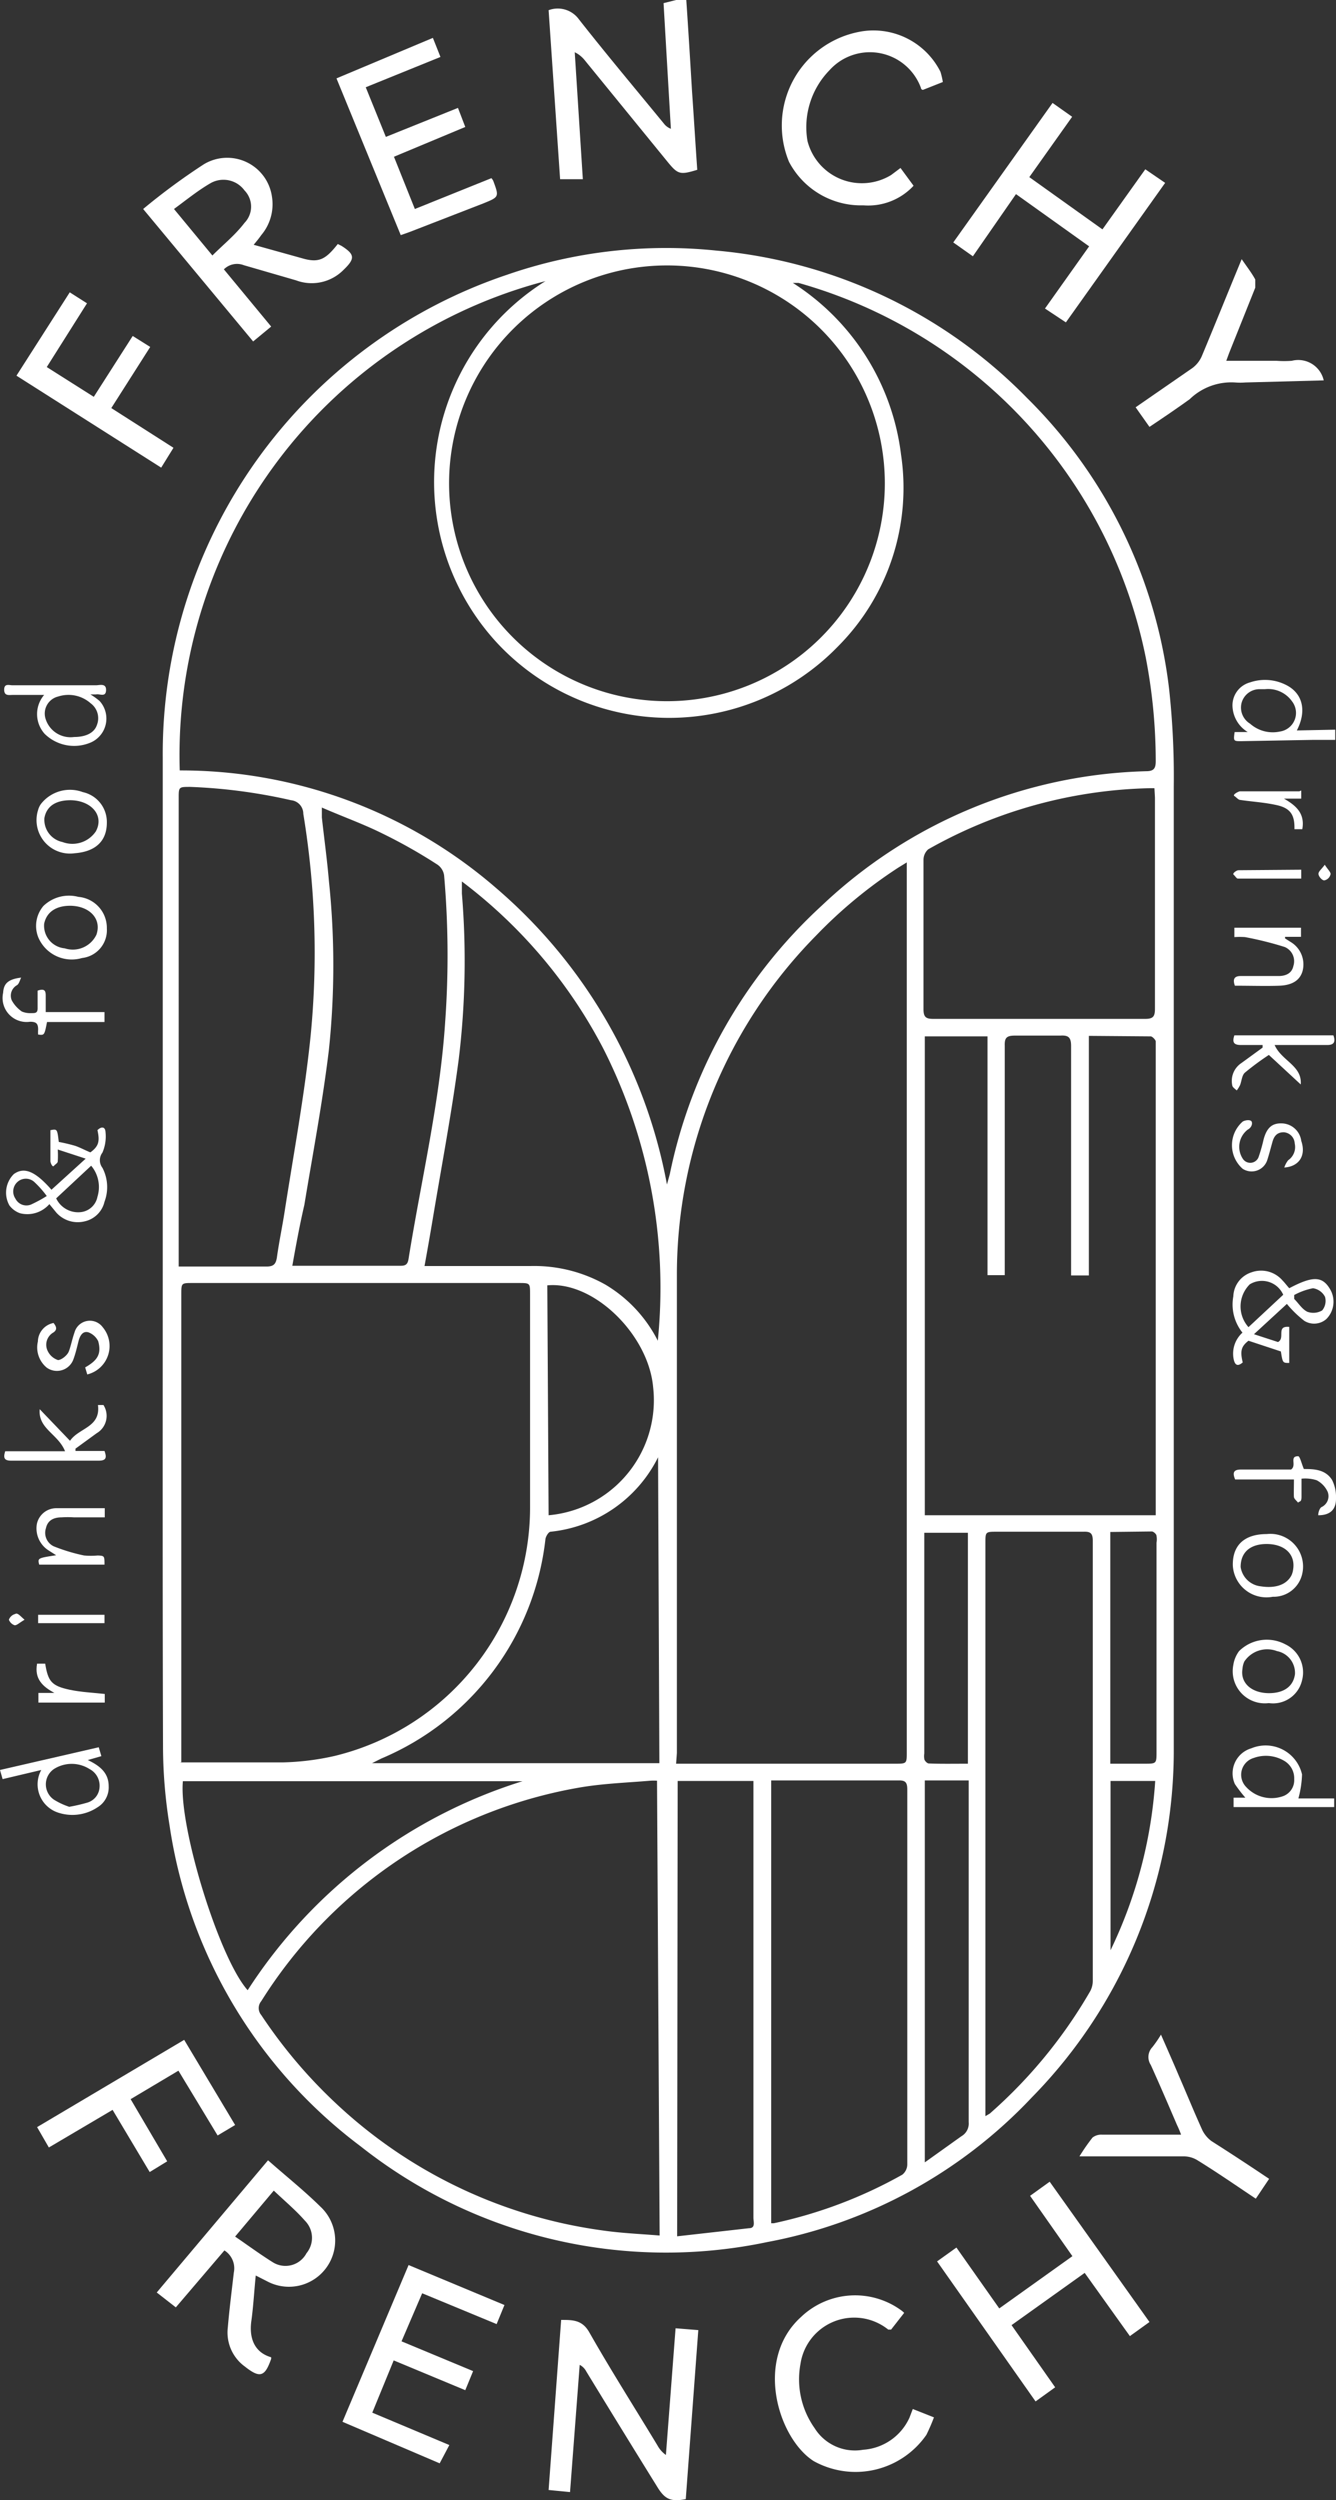 <svg xmlns="http://www.w3.org/2000/svg" viewBox="0 0 51.14 95.7"><rect x="0" y="0" width="51.14" height="95.7" fill="#333333" stroke="none"/><defs><style>.cls-1{fill:#fff;}</style></defs><g id="Layer_2" data-name="Layer 2"><g id="Layer_2_copy" data-name="Layer 2 copy"><path class="cls-1" d="M26.27,0c.08,1.17.15,2.33.22,3.5.07,1,.13,2,.2,3-.66.2-.74.18-1.14-.31L22.37,2.29A1.07,1.07,0,0,0,22,2l.31,4.86-.87,0L21,.39a1,1,0,0,1,1.16.35c1.06,1.35,2.17,2.67,3.26,4a.61.61,0,0,0,.26.19L25.4.12,25.88,0Z"/><path class="cls-1" d="M6.23,47.85V29A19.34,19.34,0,0,1,19.4,10.52a18.62,18.62,0,0,1,8-.93,19,19,0,0,1,11.91,5.64,18.74,18.74,0,0,1,5.44,11.13,31,31,0,0,1,.18,3.73q0,14.11,0,28.23c0,2.93,0,5.85,0,8.77a18.94,18.94,0,0,1-5.43,13.19,18.61,18.61,0,0,1-10.13,5.54,18.83,18.83,0,0,1-15.56-3.66A18.77,18.77,0,0,1,6.49,69.87a19,19,0,0,1-.25-3C6.22,60.51,6.23,54.18,6.23,47.85ZM20.88,10.76a18.76,18.76,0,0,0-14,18.73A18.44,18.44,0,0,1,19,34a19.63,19.63,0,0,1,6.53,11.34l.11-.4a19.14,19.14,0,0,1,5.81-10.27,18.76,18.76,0,0,1,12.42-5.15c.31,0,.37-.12.37-.39a21,21,0,0,0-.38-3.95A18.74,18.74,0,0,0,30.57,10.83l-.22,0a9.1,9.1,0,0,1,4.14,6.57,8.6,8.6,0,0,1-2.41,7.34A9,9,0,0,1,19,24.58,9.07,9.07,0,0,1,20.88,10.76Zm5,56.75h8.37c.46,0,.46,0,.46-.44,0-3.12,0-6.24,0-9.36s0-6.29,0-9.43,0-6.4,0-9.6V33.39c0-.11,0-.21,0-.38l-.34.21a17.91,17.91,0,0,0-3.15,2.61,18.49,18.49,0,0,0-5.31,13c0,6.09,0,12.18,0,18.27Zm-19-.05.27,0c1.22,0,2.45,0,3.67,0a9.92,9.92,0,0,0,2-.25,9.79,9.79,0,0,0,7.47-9.56c0-2.7,0-5.4,0-8.11,0-.43,0-.43-.44-.43H7.37c-.43,0-.43,0-.43.44v17.9Zm18.65-57.3a8.34,8.34,0,1,0,8.34,8.32A8.34,8.34,0,0,0,25.59,10.16Zm-.38,58a2.26,2.26,0,0,0-.25,0c-.94.08-1.89.11-2.82.28A18,18,0,0,0,10,76.6a.41.41,0,0,0,0,.53,19,19,0,0,0,2.9,3.42,18.55,18.55,0,0,0,10.2,4.83c.7.1,1.42.13,2.15.19ZM41.68,39.65v9.17H41v-.45q0-4.17,0-8.33c0-.33-.1-.42-.41-.4-.58,0-1.17,0-1.75,0-.32,0-.39.1-.38.39,0,2.8,0,5.6,0,8.4v.38h-.66V39.67H35.4V58h8.84v-.41q0-8.76,0-17.53c0-.07,0-.15,0-.2s-.13-.19-.19-.19ZM25.18,51.32A20.25,20.25,0,0,0,23.1,40.15a19,19,0,0,0-5.42-6.41c0,.2,0,.33,0,.46a31.23,31.23,0,0,1-.12,6.34c-.27,2.06-.66,4.1-1,6.15-.1.59-.2,1.17-.31,1.77l.24,0h3.83a5.56,5.56,0,0,1,2.85.71A5.26,5.26,0,0,1,25.18,51.32ZM6.87,48.48c1.15,0,2.24,0,3.33,0,.28,0,.36-.1.4-.35.08-.58.2-1.15.29-1.72.35-2.26.77-4.5,1-6.76a32.71,32.71,0,0,0-.28-8.5.52.52,0,0,0-.47-.52,20.83,20.83,0,0,0-3.86-.51c-.43,0-.44,0-.44.41V48.48ZM29.52,85.1c.05,0,.08,0,.1,0a17.46,17.46,0,0,0,4.92-1.86.51.51,0,0,0,.19-.4q0-7.16,0-14.33c0-.26-.05-.37-.34-.36H29.8l-.28,0ZM37.72,81l.17-.1a18.61,18.61,0,0,0,3.84-4.68.83.83,0,0,0,.1-.41c0-5.61,0-11.23,0-16.84,0-.29-.1-.35-.36-.34H38.17c-.45,0-.45,0-.45.44V81ZM11.19,48.45l.22,0h3.94c.2,0,.26-.08.29-.27.48-3,1.2-6,1.4-9.06A35.52,35.52,0,0,0,17,33.51a.6.6,0,0,0-.28-.43,20,20,0,0,0-2.07-1.17c-.74-.37-1.53-.65-2.33-1,0,.18,0,.28,0,.38.09.81.2,1.61.27,2.43a31,31,0,0,1,0,6.46c-.24,2-.62,4-.94,5.94C11.47,46.9,11.33,47.66,11.19,48.45Zm33-18.28h-.18a18,18,0,0,0-8.48,2.34.54.54,0,0,0-.18.4c0,1.91,0,3.82,0,5.72,0,.31.1.37.38.37q4.05,0,8.11,0c.32,0,.37-.11.37-.4,0-2.69,0-5.38,0-8.07Zm-19,25.61a5.18,5.18,0,0,1-4.11,2.85c-.08,0-.18.17-.2.27a10.36,10.36,0,0,1-6.28,8.41l-.36.18h11Zm.73,29.82,2.75-.31c.26,0,.17-.25.17-.4V68.17H25.94ZM20,68.18H7c-.16,1.75,1.39,6.78,2.48,8A19.37,19.37,0,0,1,20,68.18ZM21,58A4.42,4.42,0,0,0,25,53.09c-.18-2-2.27-4.06-4.05-3.89ZM35.4,82.77l1.4-1a.56.56,0,0,0,.28-.54c0-4.24,0-8.49,0-12.73v-.35H35.4Zm7.1-24.13v8.87h1.3c.47,0,.47,0,.47-.46v-8a.75.75,0,0,0,0-.26c0-.07-.12-.17-.18-.17Zm-5.45,8.87V58.67H35.38v8.45a.67.67,0,0,0,0,.2c0,.07.11.18.17.18C36,67.52,36.54,67.51,37.05,67.51Zm5.46.66v6.48a17.55,17.55,0,0,0,1.71-6.48Z"/><path class="cls-1" d="M21.82,95.39,21,95.31l.48-6.51c.45,0,.81,0,1.08.48.83,1.46,1.74,2.89,2.61,4.33a1.07,1.07,0,0,0,.32.36l.37-4.85.87.07-.48,6.47c-.57.11-.79,0-1.06-.42Q23.8,93,22.44,90.77a.59.59,0,0,0-.25-.25Z"/><path class="cls-1" d="M10.26,82.69c.69.61,1.37,1.15,2,1.77a1.77,1.77,0,0,1-2,2.88l-.47-.24c-.06.59-.09,1.17-.17,1.75s.07,1.18.76,1.38c0,0,0,0,0,.06-.24.69-.43.75-1,.3a1.61,1.61,0,0,1-.66-1.5c.06-.7.15-1.4.23-2.1a.81.81,0,0,0-.36-.85L6.73,88.32,6,87.75Zm.22,1.16L9,85.61c.51.35,1,.71,1.47,1a.91.91,0,0,0,1.26-.36A.93.93,0,0,0,11.67,85C11.32,84.6,10.9,84.25,10.48,83.85Z"/><path class="cls-1" d="M8.57,10.31l1.81,2.19-.69.57L5.48,8A24.56,24.56,0,0,1,7.8,6.29a1.73,1.73,0,0,1,2.61,1.24A1.83,1.83,0,0,1,10,9c-.09.13-.2.26-.29.37l1.94.54c.58.15.83,0,1.28-.57l.14.07c.52.33.53.49.07.93a1.71,1.71,0,0,1-1.81.39l-2-.58A.71.71,0,0,0,8.57,10.31Zm-.44-.53C8.57,9.34,9,9,9.36,8.53a.89.89,0,0,0,0-1.24A1,1,0,0,0,8.08,7c-.49.28-.93.64-1.42,1Z"/><path class="cls-1" d="M40.29,3.94l.75.53L39.4,6.78l2.8,2,1.64-2.3L44.6,7l-3.8,5.34L40,11.81l1.69-2.38-2.8-2L37.24,9.81l-.75-.53Z"/><path class="cls-1" d="M38.25,88.36l2.8-2-1.62-2.31.75-.54L44,88.88l-.75.54L41.52,87l-2.8,2,1.67,2.38-.75.54-3.77-5.36.74-.53Z"/><path class="cls-1" d="M15.37,89.62l2.74,1.14-.3.73-2.74-1.14-.82,2,2.95,1.24-.37.7L13.11,92.7l2.53-6,3.67,1.53-.3.73-2.85-1.18Z"/><path class="cls-1" d="M16.57,1.45l.29.73L14,3.34l.77,1.9,2.76-1.11.28.73L15.08,6l.8,2,2.93-1.18a.46.46,0,0,1,.07.1c.23.62.23.62-.39.87L15.68,8.88,15.34,9,12.88,3Z"/><path class="cls-1" d="M36.09,3.14l-.76.3s-.07,0-.08-.08a2.08,2.08,0,0,0-3.5-.67,3.12,3.12,0,0,0-.84,2.71,2.15,2.15,0,0,0,3.2,1.3l.36-.27.5.68a2.37,2.37,0,0,1-1.92.75A3.11,3.11,0,0,1,30.2,6.19a3.65,3.65,0,0,1,2.86-5A2.87,2.87,0,0,1,36,2.75,2.93,2.93,0,0,1,36.09,3.14Z"/><path class="cls-1" d="M34.61,88.53l-.5.64s-.09,0-.11,0a2.08,2.08,0,0,0-3.36,1.32,3.23,3.23,0,0,0,.54,2.45,1.82,1.82,0,0,0,1.86.83,2.1,2.1,0,0,0,1.77-1.22l.13-.34.81.32a7.08,7.08,0,0,1-.29.67,3.3,3.3,0,0,1-4.32,1c-1.35-.87-2.28-3.88-.48-5.51a3,3,0,0,1,3.86-.24S34.56,88.48,34.61,88.53Z"/><path class="cls-1" d="M2.67,11.19l.66.42L1.79,14.05l1.8,1.14,1.49-2.33.67.42L4.26,15.62l2.38,1.52-.47.76L.63,14.38Z"/><path class="cls-1" d="M6.83,79.26,5,80.35,6.4,82.73l-.67.41L4.31,80.76,1.87,82.2l-.45-.78,5.63-3.34L9,81.34l-.67.4Z"/><path class="cls-1" d="M48.58,83.4l-.51.76c-.75-.5-1.47-1-2.2-1.45a1,1,0,0,0-.55-.17c-1.15,0-2.31,0-3.47,0l-.53,0a7.48,7.48,0,0,1,.5-.72.54.54,0,0,1,.37-.11c.89,0,1.78,0,2.68,0l.34,0a3.64,3.64,0,0,0-.16-.38c-.33-.77-.66-1.54-1-2.29a.55.55,0,0,1,.06-.68,4.37,4.37,0,0,0,.33-.48c.25.57.48,1.09.7,1.61.3.69.58,1.38.89,2.06a1.16,1.16,0,0,0,.35.41C47.09,82.41,47.82,82.89,48.58,83.4Z"/><path class="cls-1" d="M50.67,14.56l-3,.08a2.57,2.57,0,0,1-.39,0,2.29,2.29,0,0,0-1.74.64c-.5.36-1,.7-1.54,1.06l-.53-.75,2.17-1.5a1.13,1.13,0,0,0,.36-.45c.51-1.22,1-2.44,1.53-3.72.19.28.38.52.52.78,0,.07,0,.21,0,.31l-1,2.5-.11.3h1.92a3.81,3.81,0,0,0,.59,0A1,1,0,0,1,50.67,14.56Z"/><path class="cls-1" d="M49.26,49.91,48,51.07l.92.3c.29-.15-.09-.63.43-.58v1.38c-.25,0-.25,0-.32-.44l-1.24-.41c-.27.21-.33.38-.22.83-.22.19-.31.07-.35-.14a1.08,1.08,0,0,1,.34-1,1.72,1.72,0,0,1-.35-1.39,1,1,0,0,1,.7-.92,1.08,1.08,0,0,1,1.18.31c.09.09.17.2.26.3.87-.46,1.25-.47,1.54,0a.94.94,0,0,1-.12,1.18.71.71,0,0,1-.84.07A4.11,4.11,0,0,1,49.26,49.91Zm-1.47.89,1.33-1.24a.89.89,0,0,0-1.28-.4A1.19,1.19,0,0,0,47.79,50.8Zm1.75-1.23,0,.15c.17.17.3.39.5.49a.67.67,0,0,0,.57-.05.57.57,0,0,0,.11-.52.62.62,0,0,0-.46-.33A2.49,2.49,0,0,0,49.54,49.57Z"/><path class="cls-1" d="M3.28,44.35,2.21,44a3.47,3.47,0,0,1,0,.46c0,.06-.1.11-.15.17s-.13-.12-.13-.18c0-.4,0-.79,0-1.19.26-.05.26-.05.32.45a6.42,6.42,0,0,1,.63.15c.2.07.38.17.58.25.31-.23.37-.41.27-.85.15-.15.3-.14.31.08a1.55,1.55,0,0,1-.12.78.48.48,0,0,0,0,.58A1.59,1.59,0,0,1,4,46a1,1,0,0,1-.76.75,1.1,1.1,0,0,1-1.08-.33l-.27-.33a1.12,1.12,0,0,1-1.12.35.86.86,0,0,1-.41-.3,1,1,0,0,1,.17-1.2c.39-.28.81-.12,1.44.6ZM2.15,45.87a.93.93,0,0,0,.91.53.73.73,0,0,0,.67-.59,1.27,1.27,0,0,0-.24-1.19Zm-.36-.09a3.86,3.86,0,0,0-.48-.54.48.48,0,0,0-.64,0,.49.49,0,0,0-.08.64.47.47,0,0,0,.59.23A5.05,5.05,0,0,0,1.79,45.78Z"/><path class="cls-1" d="M1.69,26.6H.49c-.14,0-.33.05-.33-.2s.19-.17.31-.17c1.07,0,2.14,0,3.21,0,.13,0,.39-.09.38.19s-.24.13-.38.16l-.22,0a2.74,2.74,0,0,1,.35.25,1,1,0,0,1-.41,1.62,1.61,1.61,0,0,1-1.69-.36A1.13,1.13,0,0,1,1.69,26.6Zm1.15,1.61c.45,0,.77-.16.87-.46a.71.71,0,0,0-.24-.83,1.28,1.28,0,0,0-1.24-.26.67.67,0,0,0-.49.84A1,1,0,0,0,2.84,28.21Z"/><path class="cls-1" d="M51.11,27.93v.39h-.82l-2.78.05c-.29,0-.3,0-.25-.35l.5,0a1.21,1.21,0,0,1-.58-.95.91.91,0,0,1,.67-.95,1.78,1.78,0,0,1,1.32.07c.69.31.87,1,.47,1.77Zm-2.69-1.55-.2,0a.71.71,0,0,0-.69.51.72.72,0,0,0,.32.81A1.31,1.31,0,0,0,49,28a.72.72,0,0,0,.46-1.15A1.12,1.12,0,0,0,48.42,26.38Z"/><path class="cls-1" d="M3.36,67.37c.49.23.8.51.8,1a.89.89,0,0,1-.43.81,1.73,1.73,0,0,1-1.48.21,1.14,1.14,0,0,1-.67-1.64L.1,68.1,0,67.75l3.78-.87.1.34Zm-.71,1.79A6.66,6.66,0,0,0,3.34,69a.65.65,0,0,0,.47-.58.72.72,0,0,0-.39-.71,1.27,1.27,0,0,0-1.35,0,.71.71,0,0,0,0,1.18A2.79,2.79,0,0,0,2.65,69.16Z"/><path class="cls-1" d="M49.7,68.84h1.37v.33H47.22v-.36l.45,0a5.6,5.6,0,0,1-.4-.52,1,1,0,0,1,.63-1.37,1.43,1.43,0,0,1,1.94,1A3.91,3.91,0,0,1,49.7,68.84Zm-.16-.74a.77.77,0,0,0-.4-.71,1.37,1.37,0,0,0-1.15-.1.67.67,0,0,0-.29,1.11,1.32,1.32,0,0,0,1.42.35A.65.65,0,0,0,49.54,68.1Z"/><path class="cls-1" d="M48.79,40c.27.61,1.06.79,1,1.51l-1.22-1.13a10.41,10.41,0,0,0-.92.68c-.11.1-.12.31-.18.47a1.2,1.2,0,0,1-.13.21c-.06-.06-.16-.12-.17-.19a.82.82,0,0,1,.35-.86l.81-.59,0-.1c-.28,0-.56,0-.83,0s-.34-.1-.25-.37h3.79c.1.27,0,.37-.23.37Z"/><path class="cls-1" d="M1.52,53.94l1.16,1.21c.34-.5,1.18-.51,1.07-1.37l.1,0,.11,0a.77.77,0,0,1-.26,1.08l-.81.59,0,.09H4c.1.27.05.37-.22.37H.42c-.26,0-.3-.11-.22-.36H2.49C2.23,54.89,1.45,54.69,1.52,53.94Z"/><path class="cls-1" d="M48.49,58.72a1.25,1.25,0,0,1,1.34,1.59,1.12,1.12,0,0,1-1.11.81,1.29,1.29,0,0,1-1.53-1.21C47.18,59.14,47.64,58.72,48.49,58.72Zm0,.38c-.65,0-1,.33-1,.88a.87.87,0,0,0,.77.74c.58.09,1-.07,1.18-.43a.79.79,0,0,0,.06-.22C49.59,59.49,49.17,59.1,48.48,59.1Z"/><path class="cls-1" d="M4.09,31.49c0,.7-.43,1.11-1.23,1.17A1.28,1.28,0,0,1,1.46,31a.7.7,0,0,1,.11-.23,1.41,1.41,0,0,1,1.6-.45A1.17,1.17,0,0,1,4.09,31.49ZM2.7,30.63c-.58,0-.92.24-1,.68a.87.87,0,0,0,.69.92,1.08,1.08,0,0,0,1.28-.41C4,31.21,3.49,30.64,2.7,30.63Z"/><path class="cls-1" d="M48.57,65.19a1.23,1.23,0,0,1-1.36-1.46,1.18,1.18,0,0,1,.22-.53,1.51,1.51,0,0,1,1.77-.26,1.19,1.19,0,0,1,.64,1.38A1.14,1.14,0,0,1,48.57,65.19Zm0-.38c.59,0,.94-.27,1-.73a.85.85,0,0,0-.69-.88,1.05,1.05,0,0,0-1.25.4.82.82,0,0,0-.07.28C47.47,64.43,47.92,64.81,48.58,64.81Z"/><path class="cls-1" d="M4.09,35.54a1.07,1.07,0,0,1-.95,1.13,1.39,1.39,0,0,1-1.67-.78,1.18,1.18,0,0,1,.19-1.21A1.41,1.41,0,0,1,3,34.33,1.19,1.19,0,0,1,4.09,35.54Zm-1.4-.87c-.56,0-.91.25-1,.69a.87.87,0,0,0,.79.94,1,1,0,0,0,1.21-.52C3.9,35.18,3.44,34.68,2.69,34.67Z"/><path class="cls-1" d="M47.27,37.73c-.1-.27,0-.37.22-.37h1.45c.26,0,.51-.09.57-.39a.59.59,0,0,0-.33-.72,13,13,0,0,0-1.52-.38,2.8,2.8,0,0,0-.41,0v-.36H49.8v.35h-.61l0,.06.22.14a1,1,0,0,1,.45,1.11c-.1.35-.39.54-.88.56S47.84,37.73,47.27,37.73Z"/><path class="cls-1" d="M4,59.89H1.5c-.06-.25-.06-.25.65-.36l-.3-.19a1,1,0,0,1-.44-1,.76.76,0,0,1,.77-.61c.6,0,1.21,0,1.83,0l0,.35H2.83a3.69,3.69,0,0,0-.47,0c-.27,0-.53.09-.6.41a.57.57,0,0,0,.3.7,6.74,6.74,0,0,0,1.16.35,3,3,0,0,0,.52,0C4,59.55,4,59.56,4,59.89Z"/><path class="cls-1" d="M50.46,58c0-.13.06-.27.12-.31a.46.46,0,0,0,.24-.59.94.94,0,0,0-.42-.44,1.44,1.44,0,0,0-.58-.06c0,.25,0,.48,0,.7s-.09.15-.13.22c-.06-.08-.15-.14-.16-.22s0-.42,0-.67H47.28c-.11-.26-.06-.38.22-.38h1.92c.23-.16-.08-.51.27-.51.07,0,.13.28.22.49.35,0,.82,0,1.08.42a1.43,1.43,0,0,1,.15.69C51.15,57.77,50.93,58,50.46,58Z"/><path class="cls-1" d="M.81,37.42c-.05.1-.08.24-.16.29a.46.46,0,0,0-.2.58,1.23,1.23,0,0,0,.39.43.83.83,0,0,0,.36.06c.16,0,.25,0,.24-.22v-.64c.33-.12.31.08.31.26v.56H4v.38H1.8c-.1.51-.1.51-.34.48a1.15,1.15,0,0,1,0-.19c0-.23-.07-.3-.31-.3A.92.92,0,0,1,.12,38C.14,37.65.31,37.48.81,37.42Z"/><path class="cls-1" d="M3.34,52.61l-.08-.27c.48-.27.63-.52.5-1A.68.68,0,0,0,3.39,51c-.22-.07-.33.13-.38.32s-.12.52-.22.76a.67.67,0,0,1-1,.27,1,1,0,0,1-.34-1,.74.74,0,0,1,.6-.71c.11.14.15.25,0,.36a.54.54,0,0,0-.23.7.67.67,0,0,0,.4.36c.12,0,.33-.16.4-.3s.14-.5.23-.75a.61.61,0,0,1,1.08-.21A1.12,1.12,0,0,1,3.34,52.61Z"/><path class="cls-1" d="M49.16,44.69a.92.92,0,0,1,.15-.28.61.61,0,0,0,.25-.64.45.45,0,0,0-.42-.43c-.26,0-.37.15-.43.36s-.13.49-.21.73a.63.63,0,0,1-.93.31,1.2,1.2,0,0,1,0-1.81c.1-.06.3-.08.34,0s0,.23-.15.31a.83.83,0,0,0-.19,1.11.34.34,0,0,0,.61-.07,6.55,6.55,0,0,0,.19-.67c.12-.44.32-.62.69-.61a.77.77,0,0,1,.75.67C50,44.22,49.74,44.65,49.16,44.69Z"/><path class="cls-1" d="M1.42,63.68l.31,0c.11.69.25.85.94,1,.43.09.87.11,1.34.16l0,.33H1.47v-.37h.61C1.64,64.56,1.31,64.27,1.42,63.68Z"/><path class="cls-1" d="M49.81,30.26v.31h-.66c.45.26.81.56.7,1.17l-.3,0s0-.05,0-.07c0-.5-.18-.74-.67-.85s-.93-.13-1.4-.2c-.08,0-.15-.1-.23-.15s.14-.17.21-.18l2.28,0A.26.26,0,0,1,49.81,30.26Z"/><path class="cls-1" d="M4,62.13H1.46v-.32H4Z"/><path class="cls-1" d="M49.81,33.29v.34H47.38c-.05,0-.1-.1-.16-.15s.12-.17.18-.17Z"/><path class="cls-1" d="M50.71,33.1c.12.19.24.29.22.37a.31.31,0,0,1-.24.23c-.08,0-.21-.14-.22-.24S50.58,33.28,50.71,33.1Z"/><path class="cls-1" d="M.94,62c-.19.11-.3.22-.38.21A.36.36,0,0,1,.34,62a.35.35,0,0,1,.24-.22C.67,61.72.77,61.85.94,62Z"/></g></g></svg>